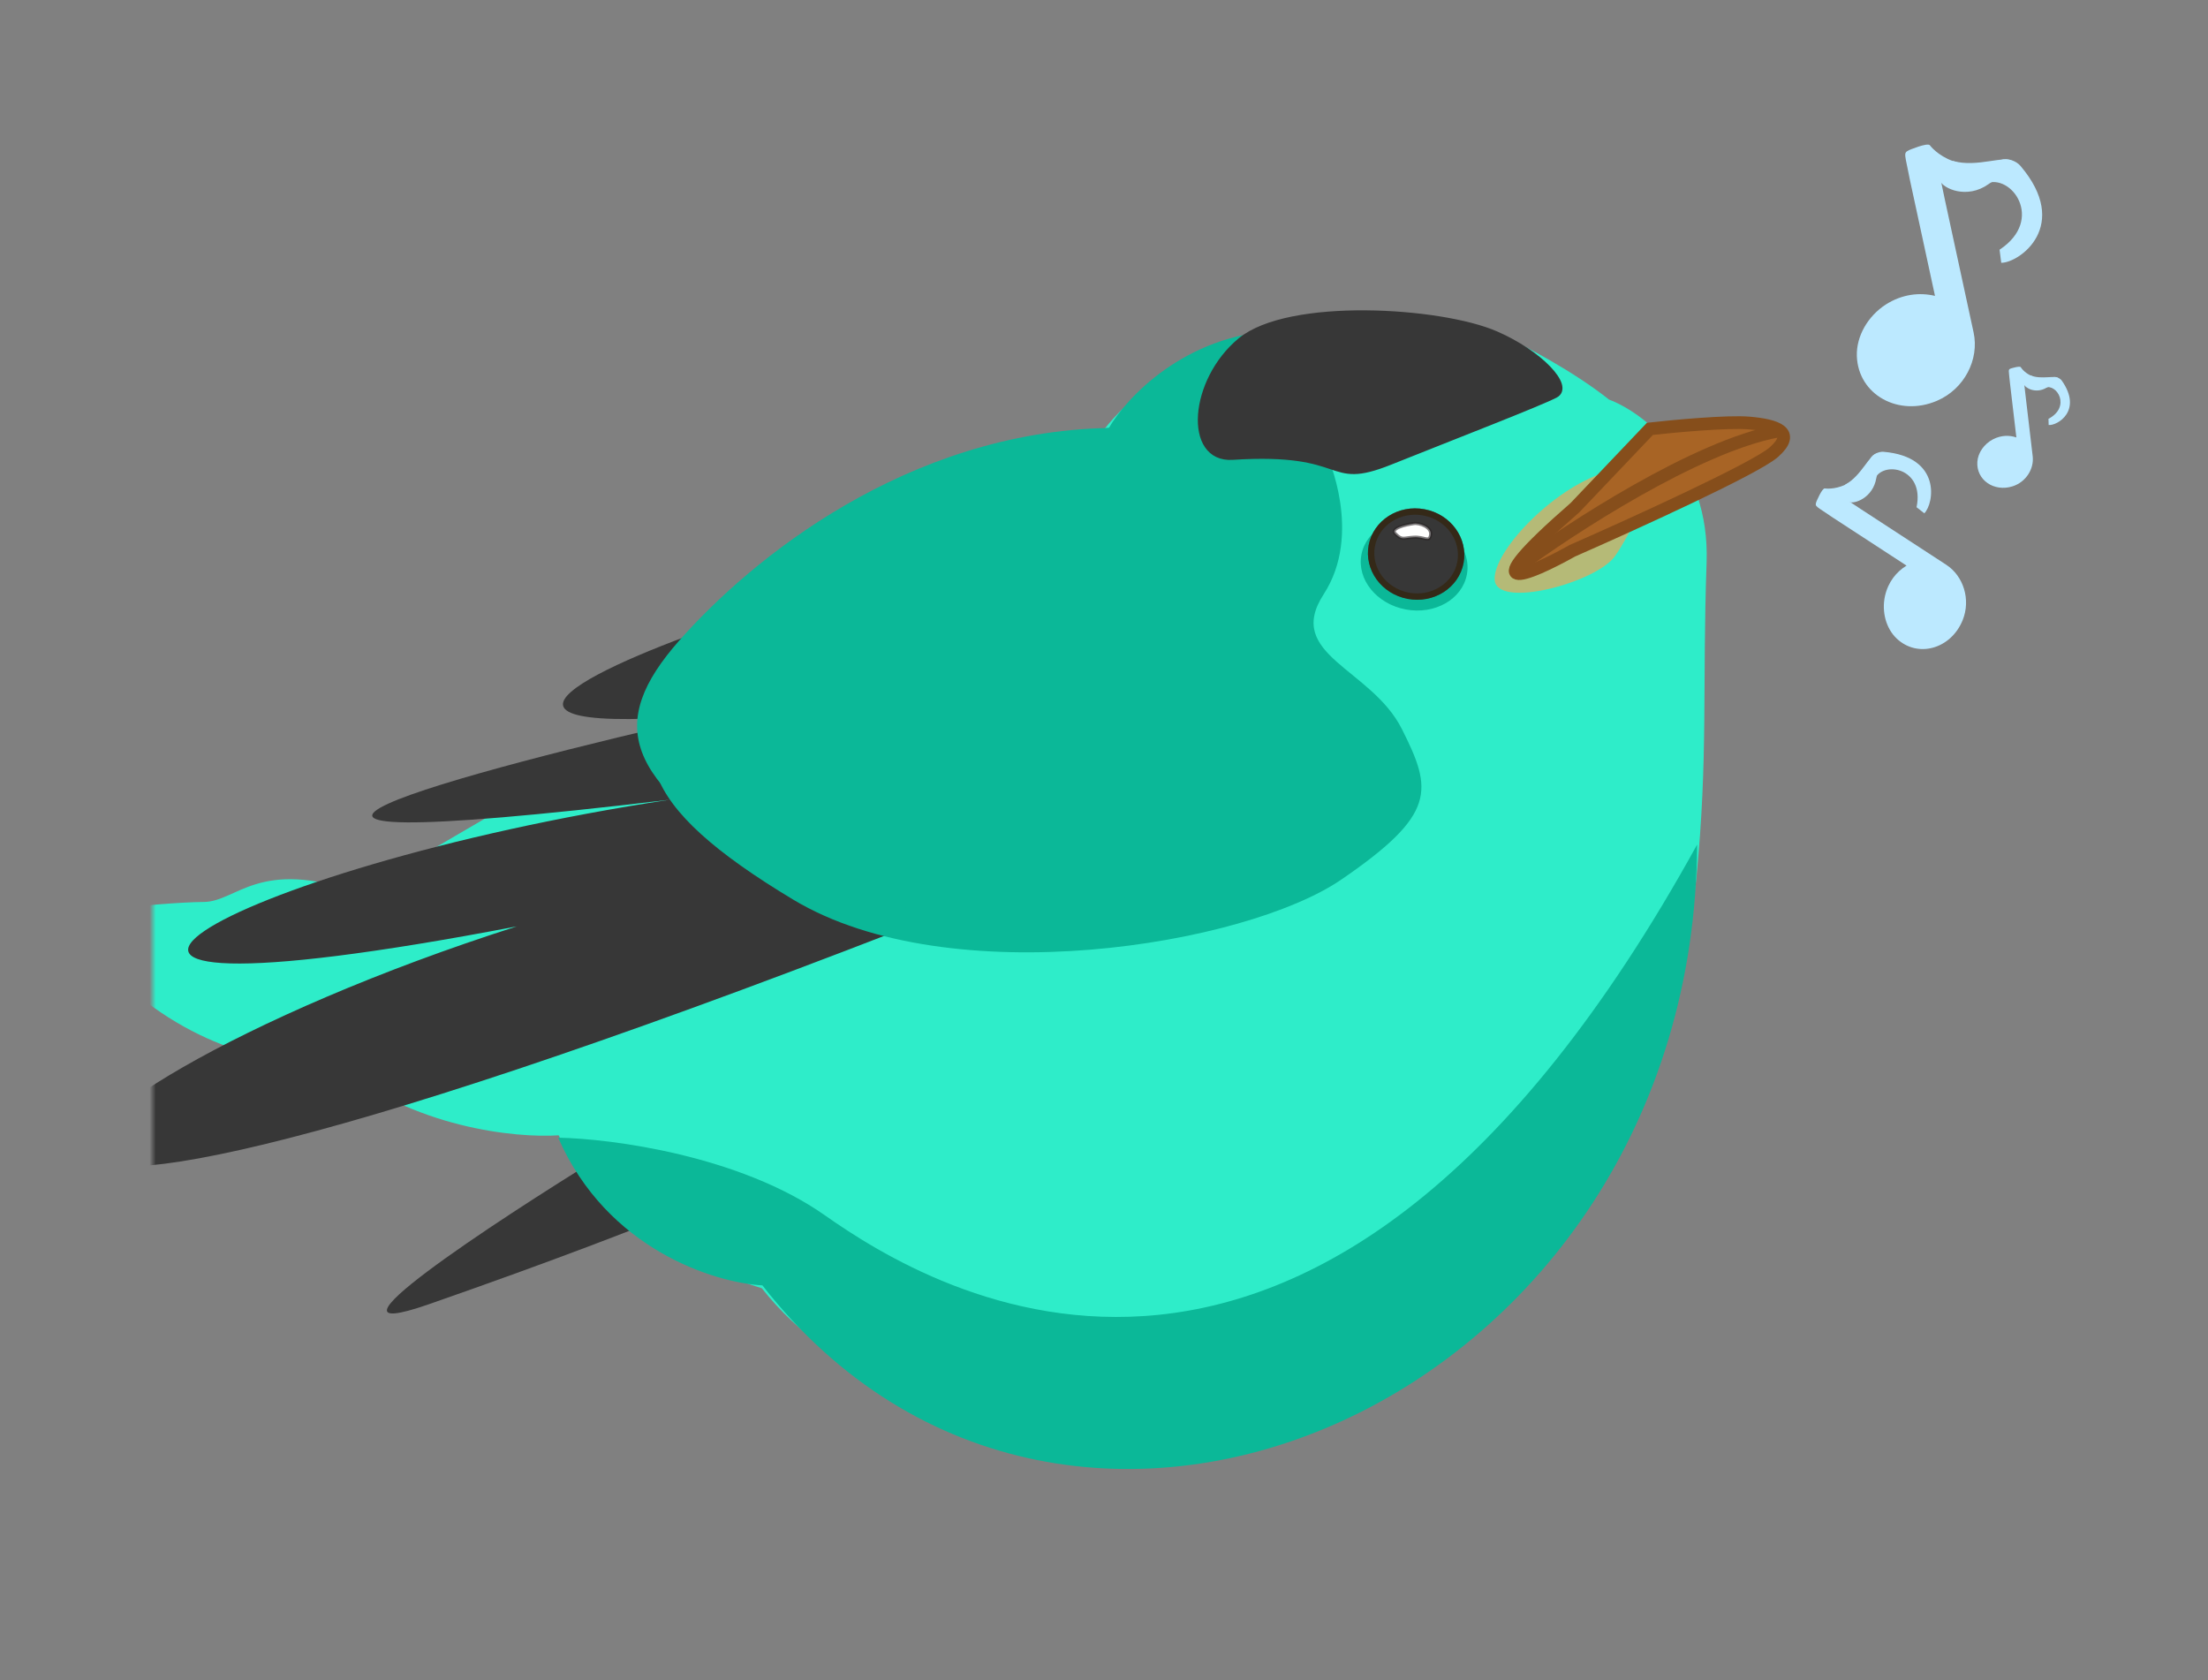 <svg width="347" height="264" viewBox="0 0 347 264" fill="none" xmlns="http://www.w3.org/2000/svg">
<rect x="0" y="0" width="347" height="264" fill="#808080" stroke="none"/>
<mask id="mask0_1829:689" style="mask-type:alpha" maskUnits="userSpaceOnUse" x="24" y="0" width="323" height="264">
<rect x="24" width="323" height="264" rx="28" fill="#37C5CF"/>
</mask>
<g mask="url(#mask0_1829:689)">
<path d="M-39.259 158.282C-66.254 157.657 -47.897 154.795 -35.344 153.442L21.894 147.926L100.94 170.114L105.634 190.733C101.135 192.602 87.178 198.066 67.345 204.968C47.511 211.87 77.482 192.149 94.947 181.426L33.542 154.411L3.527 154.332C-6.324 155.765 -28.502 159.022 -38.407 160.587C-48.311 162.153 -38.699 159.102 -32.654 157.381L-39.259 158.282Z" fill="#373737"/>
<path d="M32.07 141.733C16.594 141.906 -30.134 149.317 -51.563 153.001L20.482 155.423C33.172 166.394 47.188 167.748 52.61 167.054C64.762 177.237 81.13 178.863 87.795 178.403C94.495 192.021 111.877 200.101 119.731 202.439C131.071 216.931 152.135 223.989 161.249 225.706C240.012 244.838 264.746 156.835 266.602 137.879C268.458 118.924 267.51 108.02 268.201 88.416C268.754 72.733 258.209 64.797 252.867 62.79C247.194 58.289 239.46 54.257 236.301 52.804C202.851 42.726 180.47 58.443 173.46 67.561C114.901 73.257 101.732 115.821 99.583 115.845C97.863 115.864 70.053 132.16 56.364 140.305C40.675 134.775 37.229 141.676 32.07 141.733Z" fill="#2EEDC9"/>
<path d="M129.616 190.963C116.282 181.586 96.132 178.933 87.724 178.779C95.395 196.355 112.315 201.574 119.816 201.986C167.93 263.562 266.121 220.117 266.718 132.713C207.393 240.368 146.283 202.683 129.616 190.963Z" fill="#0BB898"/>
<path d="M112.597 112.251C67.594 116.126 95.719 103.923 115.408 97.337L180.355 130.596C-41.63 221.246 -5.938 173.388 81.225 145.573C-10.697 163.174 34.401 136.386 105.268 125.668C18.183 136.012 71.91 121.451 112.597 112.251Z" fill="#373737"/>
<ellipse cx="222.24" cy="88.725" rx="8.432" ry="7.167" transform="rotate(10.671 222.24 88.725)" fill="#0BB898"/>
<ellipse cx="222.552" cy="87.067" rx="7.588" ry="7.167" transform="rotate(10.671 222.552 87.067)" fill="#373737"/>
<path d="M229.518 88.38C228.841 91.972 225.191 94.349 221.317 93.619C217.443 92.889 214.909 89.347 215.586 85.755C216.263 82.162 219.913 79.786 223.787 80.516C227.661 81.246 230.195 84.787 229.518 88.38Z" stroke="#321F00" stroke-opacity="0.56"/>
<path d="M219.292 83.879C218.423 83.029 220.847 82.456 222.168 82.276C223.055 82.123 225.068 82.823 224.834 84.066C224.6 85.308 223.927 84.324 222.192 84.426C220.457 84.528 220.379 84.942 219.292 83.879Z" fill="white" stroke="#2A2526" stroke-opacity="0.59" stroke-width="0.5"/>
<path d="M234.897 91.111C234.621 86.769 243.787 76.913 252.238 74.215L260.166 76.567C258.749 78.016 256.155 84.048 253.811 87.382C250.881 91.548 235.193 95.769 234.897 91.111Z" fill="#DEAC5F" fill-opacity="0.77"/>
<path d="M259.292 67.392L247.524 79.761C230.687 94.435 240.228 90.398 247.103 86.546C256.456 82.445 275.882 73.607 278.764 71.062C282.367 67.88 279.131 66.841 274.91 66.474C271.533 66.181 263.091 66.964 259.292 67.392Z" fill="#A86425" stroke="#864E1B" stroke-width="2"/>
<path d="M238.452 89.206C246.762 83.05 266.583 70.14 279.389 67.748" stroke="#864E1B" stroke-width="2"/>
<path d="M208.563 71.591C208.563 71.591 203.99 57.143 211.075 50.157C195.465 50.883 185.529 61.477 182.512 66.682C148.282 67.365 121.833 88.874 109.527 102.858C97.222 116.843 99.977 126.533 124.665 141.374C149.353 156.216 195.695 148.547 210.765 138.238C225.834 127.929 225.129 124.132 220.315 114.564C215.502 104.996 201.82 102.927 208.017 93.396C214.214 83.865 208.563 71.591 208.563 71.591Z" fill="#0BB898"/>
<path d="M198.38 71.79C198.38 71.79 194.145 58.429 200.702 51.97C186.254 52.639 177.059 62.433 174.268 67.246C142.585 67.872 118.109 87.757 106.722 100.687C95.334 113.617 97.886 122.578 120.739 136.306C143.592 150.035 193.512 140.126 200.429 133.42C207.346 126.715 213.722 120.379 209.265 111.53C204.808 102.681 192.144 100.766 197.878 91.953C203.613 83.141 198.38 71.79 198.38 71.79Z" fill="#0BB898"/>
<path d="M235.066 52.532C242.045 55.563 246.816 60.752 244.432 62.019C242.049 63.286 228.629 68.479 218.422 72.562C208.167 76.663 212.364 70.562 193.69 71.762C186.489 72.225 187.356 59.844 194.976 53.557C202.595 47.271 226.342 48.743 235.066 52.532Z" fill="#373737" stroke="#373737"/>
<path d="M288.053 81.34L299.624 88.88C298.059 89.834 296.745 91.413 296.235 93.662C295.695 96.124 296.391 98.74 298.073 100.339C301.373 103.456 306.599 101.991 308.44 97.46C309.76 94.206 308.558 90.504 305.865 88.749L292.535 80.062L290.544 78.746C292.452 77.729 291.033 75.916 290.593 75.84C288.952 76.859 287.238 76.828 286.79 76.751C286.341 76.673 285.441 78.874 285.441 78.874C285.194 79.637 285.337 79.475 288.053 81.34Z" fill="#BCE9FF"/>
<path d="M301.198 79.706C302.515 73.423 295.775 72.333 294.582 75.377L293.907 72.121C294.272 71.341 295.323 70.938 296.006 70.996C305.167 71.773 303.954 79.128 302.419 80.661L301.198 79.706Z" fill="#BCE9FF"/>
<path d="M294.866 75.165C294.338 78.217 291.43 79.285 290.513 78.865L289.991 76.156C292.615 74.723 293.798 71.313 295.044 71.266L296.377 72.973C296.41 73.001 296.439 73.038 296.463 73.083L296.377 72.973C296 72.65 295.149 73.524 294.866 75.165Z" fill="#BCE9FF"/>
<path d="M315.873 60.15L316.884 68.739C315.798 68.369 314.512 68.37 313.225 69.026C311.824 69.753 310.845 71.137 310.75 72.587C310.573 75.424 313.373 77.351 316.291 76.42C318.386 75.751 319.685 73.689 319.449 71.689L318.284 61.794L318.119 60.308C319.373 60.819 319.677 59.409 319.537 59.167C318.389 58.786 317.717 57.949 317.574 57.702C317.432 57.456 316.012 57.905 316.012 57.905C315.546 58.092 315.681 58.096 315.873 60.15Z" fill="#BCE9FF"/>
<path d="M321.929 65.819C325.479 63.933 323.302 60.254 321.359 60.9L322.654 59.27C323.176 59.133 323.791 59.477 324.037 59.829C327.336 64.548 323.311 66.912 321.959 66.788L321.929 65.819Z" fill="#BCE9FF"/>
<path d="M321.575 60.952C319.895 61.921 318.215 60.951 318.05 60.341L319.144 59.004C320.885 59.692 323 58.894 323.522 59.475L323.235 60.8C323.235 60.827 323.229 60.856 323.216 60.886L323.235 60.8C323.239 60.489 322.478 60.43 321.575 60.952Z" fill="#BCE9FF"/>
<path d="M300.181 28.403L304.095 46.495C301.705 45.928 298.965 46.194 296.358 47.856C293.524 49.693 291.721 52.841 291.814 55.95C292.02 62.03 298.38 65.562 304.406 62.981C308.732 61.125 311.076 56.465 310.165 52.255L305.655 31.411L304.999 28.28C307.775 29.11 308.133 26.046 307.786 25.559C305.262 24.981 303.658 23.337 303.304 22.84C302.95 22.343 300.018 23.591 300.018 23.591C299.062 24.085 299.351 24.067 300.181 28.403Z" fill="#BCE9FF"/>
<path d="M314.244 39.239C321.422 34.495 316.029 27.102 312.022 28.877L314.448 25.139C315.532 24.741 316.914 25.348 317.509 26.047C325.504 35.424 317.414 41.286 314.507 41.299L314.244 39.239Z" fill="#BCE9FF"/>
<path d="M312.493 28.943C309.113 31.354 305.335 29.63 304.857 28.364L306.914 25.291C310.765 26.401 315.107 24.268 316.338 25.398L315.999 28.281C316.003 28.338 315.996 28.4 315.977 28.467L315.999 28.281C315.945 27.617 314.309 27.648 312.493 28.943Z" fill="#BCE9FF"/>
</g>
</svg>
